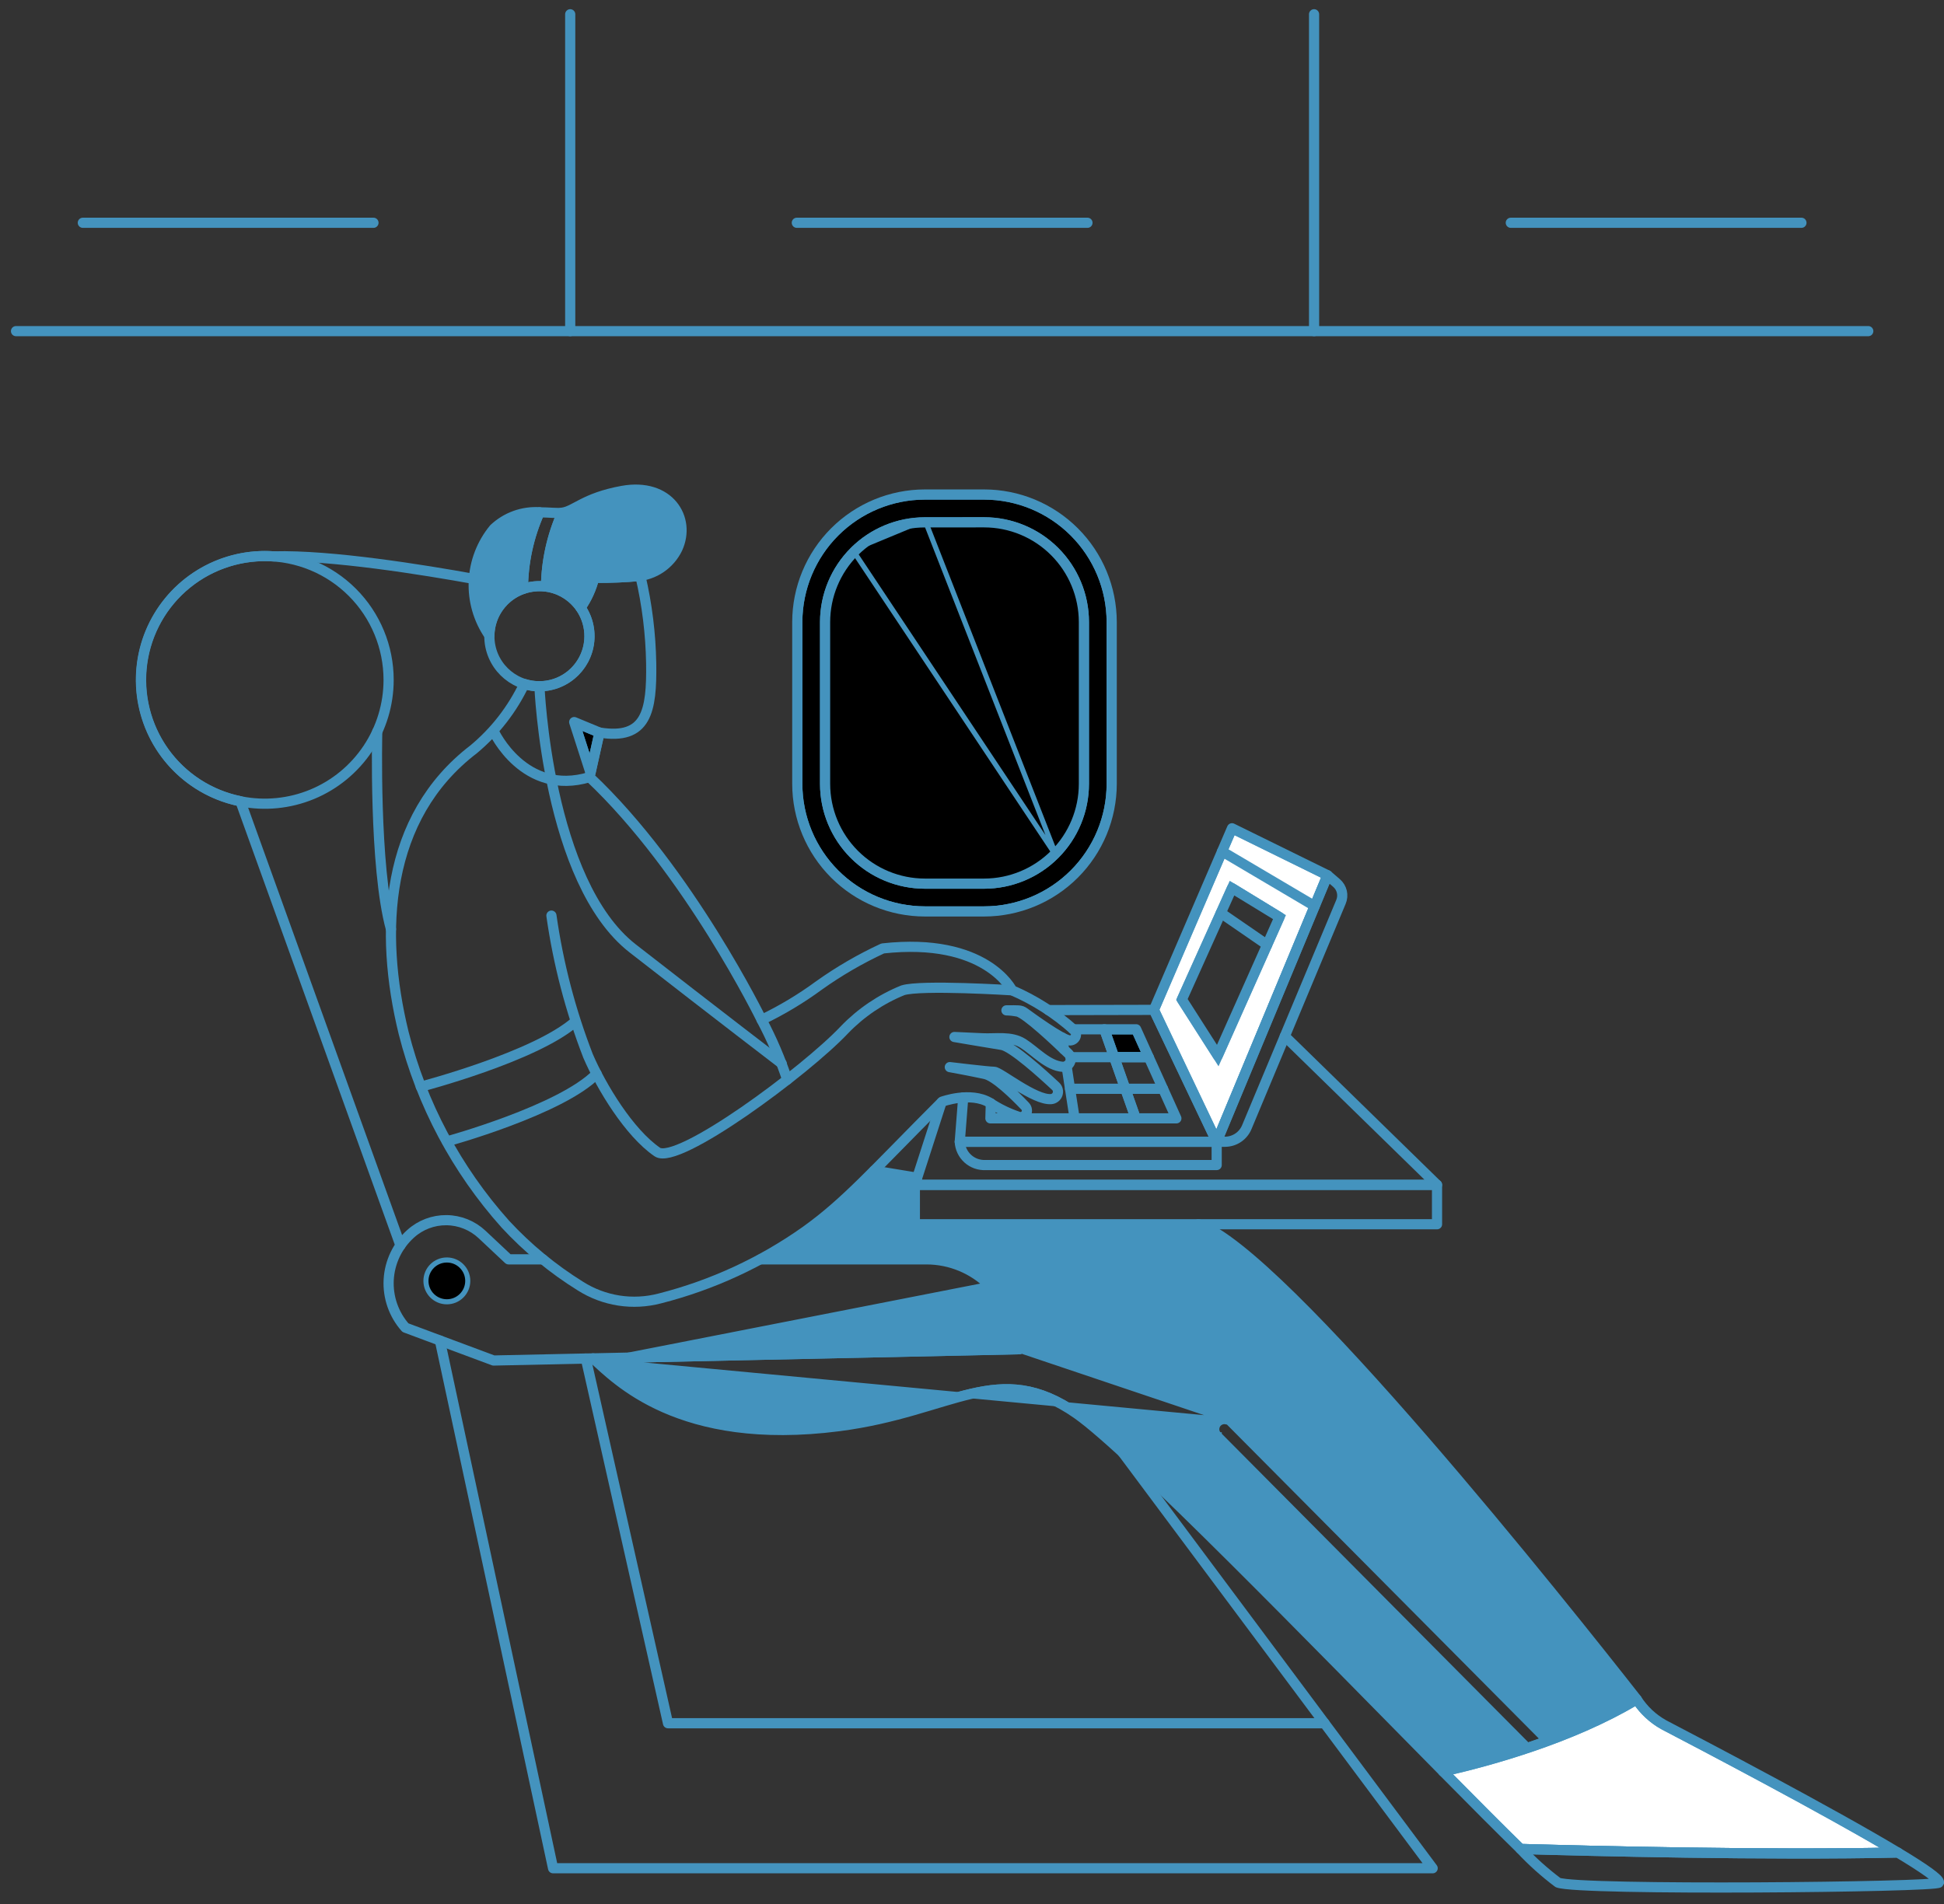 <svg width="147" height="144" viewBox="0 0 147 144" fill="none" xmlns="http://www.w3.org/2000/svg">
<rect x="0" y="0" width="147" height="144" fill="#333333" stroke="none"/>
<path d="M33.263 101.384L41.822 141.297H108.334L84.881 109.841" stroke="#4493BE" stroke-width="0.769" stroke-linecap="round" stroke-linejoin="round"/>
<path d="M35.831 43.784C32.101 43.109 25.015 41.956 20.704 42.08C18.33 41.91 15.98 42.65 14.132 44.15C12.284 45.65 11.077 47.797 10.755 50.156C10.434 52.514 11.022 54.907 12.401 56.847C13.78 58.787 15.846 60.129 18.179 60.601L30.278 94.188" stroke="#4493BE" stroke-width="0.769" stroke-linecap="round" stroke-linejoin="round"/>
<path d="M100.158 130.33H50.513L44.299 102.748" stroke="#4493BE" stroke-width="0.769" stroke-linecap="round" stroke-linejoin="round"/>
<path d="M29.386 51.42C29.386 53.273 28.837 55.083 27.808 56.623C26.778 58.163 25.316 59.364 23.605 60.073C21.893 60.781 20.01 60.967 18.194 60.605C16.377 60.244 14.708 59.352 13.398 58.042C12.088 56.733 11.197 55.064 10.835 53.247C10.474 51.431 10.659 49.547 11.368 47.836C12.077 46.125 13.277 44.662 14.818 43.633C16.358 42.604 18.168 42.055 20.021 42.055C22.504 42.055 24.887 43.042 26.643 44.798C28.399 46.554 29.386 48.936 29.386 51.42Z" stroke="#4493BE" stroke-width="0.769" stroke-linecap="round" stroke-linejoin="round"/>
<path d="M28.525 55.341C28.525 55.341 28.272 65.585 29.563 70.272" stroke="#4493BE" stroke-width="0.769" stroke-linecap="round" stroke-linejoin="round"/>
<path d="M92.686 107.376L93.014 107.707L116.718 131.571L116.811 131.533C116.948 131.477 117.145 131.396 117.389 131.294C117.877 131.09 118.552 130.805 119.296 130.479C120.705 129.862 122.357 129.101 123.476 128.468C120.791 125.045 114.2 116.738 107.473 108.98C104.05 105.033 100.595 101.231 97.602 98.288C96.105 96.816 94.726 95.562 93.527 94.611C92.338 93.67 91.341 93.04 90.588 92.786H69.18H68.987V92.594C68.987 91.892 68.985 91.358 68.983 90.948C68.98 90.349 68.979 90.011 68.988 89.796C68.995 89.609 69.011 89.499 69.044 89.386C69.059 89.334 69.077 89.283 69.097 89.229L69.098 89.226L66.17 88.744C63.854 91.234 61.177 93.361 58.231 95.055H70.053C71.908 95.055 73.687 95.791 74.999 97.103C74.999 97.103 74.999 97.103 74.999 97.103M92.686 107.376L76.855 102.048C76.855 100.245 76.139 98.514 74.863 97.239L74.999 97.103M92.686 107.376V107.526C92.661 107.521 92.636 107.519 92.611 107.517C92.532 107.514 92.454 107.527 92.38 107.554L92.378 107.555C92.304 107.583 92.236 107.627 92.179 107.683C92.123 107.738 92.079 107.806 92.05 107.879C92.02 107.953 92.006 108.033 92.009 108.113C92.012 108.193 92.031 108.271 92.066 108.342C92.089 108.39 92.128 108.438 92.148 108.462C92.161 108.477 92.173 108.49 92.181 108.499L92.191 108.511L92.194 108.514L92.195 108.515L92.196 108.515L92.196 108.515L92.196 108.515L92.196 108.516L92.196 108.516L92.199 108.519L115.518 131.994C113.437 132.69 111.324 133.282 109.184 133.767C107.893 132.459 106.514 131.057 105.084 129.604C101.294 125.752 97.151 121.54 93.364 117.772C90.743 115.163 88.291 112.765 86.244 110.845C84.201 108.927 82.552 107.477 81.541 106.77C80.031 105.714 78.677 105.169 77.355 104.969C76.033 104.769 74.757 104.917 73.41 105.227C72.515 105.434 71.578 105.715 70.573 106.017C70.072 106.167 69.554 106.322 69.016 106.476C67.391 106.941 65.562 107.397 63.402 107.674L63.402 107.674C57.388 108.448 53.206 107.552 50.321 106.283C47.793 105.17 46.252 103.768 45.329 102.919M92.686 107.376L45.329 102.919M74.999 97.103C76.311 98.414 77.047 100.194 77.047 102.048V102.237L76.859 102.241L45.329 102.919M74.999 97.103L45.329 102.919" fill="#4493BE" stroke="#4493BE" stroke-width="0.385"/>
<path d="M69.353 89.074L66.099 88.536" stroke="#4493BE" stroke-width="0.769" stroke-linecap="round" stroke-linejoin="round"/>
<path d="M44.844 102.735C46.559 104.266 51.334 109.419 63.427 107.863C72.118 106.745 75.471 102.759 81.431 106.925C85.424 109.716 99.668 124.399 109.123 133.976C112.343 133.251 118.766 131.536 123.764 128.521C118.578 121.904 96.942 94.662 90.619 92.591" stroke="#4493BE" stroke-width="0.769" stroke-linecap="round" stroke-linejoin="round"/>
<path d="M125.711 130.61L125.711 130.61L125.716 130.612C128.609 132.122 137.67 136.877 142.828 139.929C133.082 140.119 120.134 139.796 115.061 139.649C113.603 138.225 111.688 136.302 109.502 134.088C112.787 133.33 118.875 131.654 123.706 128.782C124.224 129.536 124.91 130.162 125.711 130.61Z" fill="white" stroke="#4493BE" stroke-width="0.385"/>
<path d="M143.502 140.107C138.467 137.078 128.808 132.009 125.805 130.442C124.977 129.979 124.276 129.32 123.764 128.523C118.767 131.538 112.343 133.252 109.123 133.978C111.436 136.322 113.461 138.357 114.981 139.839C120.114 139.988 133.635 140.328 143.502 140.107Z" stroke="#4493BE" stroke-width="0.769" stroke-linecap="round" stroke-linejoin="round"/>
<path d="M143.502 140.107C133.635 140.329 120.114 139.989 114.98 139.839C115.848 140.769 116.796 141.62 117.812 142.383C119.426 143.004 146.501 142.736 146.619 142.383C146.699 142.14 145.444 141.274 143.502 140.107Z" stroke="#4493BE" stroke-width="0.769" stroke-linecap="round" stroke-linejoin="round"/>
<path d="M71.192 83.378L69.18 89.611H108.665L97.154 78.37" stroke="#4493BE" stroke-width="0.769" stroke-linecap="round" stroke-linejoin="round"/>
<path d="M108.665 89.611H69.18V92.591H108.665V89.611Z" stroke="#4493BE" stroke-width="0.769" stroke-linecap="round" stroke-linejoin="round"/>
<path d="M79.278 76.394L87.253 76.377L92.002 86.352H72.574L72.837 83.004" stroke="#4493BE" stroke-width="0.769" stroke-linecap="round" stroke-linejoin="round"/>
<path d="M89.197 75.511L89.154 75.606L89.21 75.694L91.92 79.94L92.112 80.241L92.258 79.915L96.926 69.443L96.995 69.289L96.851 69.201L93.261 67.007L93.075 66.894L92.986 67.093L89.197 75.511ZM87.464 76.373L93.258 62.905L100.137 66.288L91.991 85.88L87.464 76.373Z" fill="white" stroke="#4493BE" stroke-width="0.385"/>
<path d="M87.253 76.377L92.002 86.352L100.384 66.195L93.161 62.643L87.253 76.377Z" stroke="#4493BE" stroke-width="0.769" stroke-linecap="round" stroke-linejoin="round"/>
<path d="M92.002 86.352H92.627C92.98 86.352 93.325 86.247 93.619 86.052C93.913 85.856 94.141 85.578 94.278 85.252L101.402 68.206C101.503 67.964 101.525 67.697 101.466 67.442C101.405 67.186 101.266 66.957 101.068 66.786L100.384 66.195L92.002 86.352Z" stroke="#4493BE" stroke-width="0.769" stroke-linecap="round" stroke-linejoin="round"/>
<path d="M92.409 64.391L99.413 68.529" stroke="#4493BE" stroke-width="0.769" stroke-linecap="round" stroke-linejoin="round"/>
<path d="M89.372 75.591L92.085 79.832L96.751 69.361L93.161 67.168L89.372 75.591Z" stroke="#4493BE" stroke-width="0.769" stroke-linecap="round" stroke-linejoin="round"/>
<path d="M92.315 69.049L95.816 71.459" stroke="#4493BE" stroke-width="0.769" stroke-linecap="round" stroke-linejoin="round"/>
<path d="M92.002 86.352H72.574C72.6 86.844 72.819 87.304 73.184 87.634C73.549 87.964 74.03 88.136 74.521 88.113H92.002V86.352Z" stroke="#4493BE" stroke-width="0.769" stroke-linecap="round" stroke-linejoin="round"/>
<path d="M84.252 79.957L83.509 77.846H81.155" stroke="#4493BE" stroke-width="0.769" stroke-linecap="round" stroke-linejoin="round"/>
<path d="M80.318 78.471L80.456 79.367" stroke="#4493BE" stroke-width="0.769" stroke-linecap="round" stroke-linejoin="round"/>
<path d="M80.651 80.634L80.914 82.347H85.093L84.252 79.957H80.954" stroke="#4493BE" stroke-width="0.769" stroke-linecap="round" stroke-linejoin="round"/>
<path d="M83.781 78.038H85.788L86.567 79.764H84.388L83.781 78.038Z" fill="black" stroke="#4493BE" stroke-width="0.385"/>
<path d="M86.865 79.957L85.912 77.846H83.509L84.252 79.957H86.865Z" stroke="#4493BE" stroke-width="0.769" stroke-linecap="round" stroke-linejoin="round"/>
<path d="M74.924 83.446L74.892 84.582H81.259" stroke="#4493BE" stroke-width="0.769" stroke-linecap="round" stroke-linejoin="round"/>
<path d="M84.252 79.957L85.093 82.347H87.945L86.865 79.957H84.252Z" stroke="#4493BE" stroke-width="0.769" stroke-linecap="round" stroke-linejoin="round"/>
<path d="M85.88 84.582H88.954L87.945 82.347H85.093L85.88 84.582Z" stroke="#4493BE" stroke-width="0.769" stroke-linecap="round" stroke-linejoin="round"/>
<path d="M80.915 82.347L81.259 84.582H85.88L85.093 82.347H80.915Z" stroke="#4493BE" stroke-width="0.769" stroke-linecap="round" stroke-linejoin="round"/>
<path d="M1.211 25.044H141.273" stroke="#4493BE" stroke-width="0.769" stroke-linecap="round" stroke-linejoin="round"/>
<path d="M6.263 16.849H28.241" stroke="#4493BE" stroke-width="0.769" stroke-linecap="round" stroke-linejoin="round"/>
<path d="M60.253 16.849H82.231" stroke="#4493BE" stroke-width="0.769" stroke-linecap="round" stroke-linejoin="round"/>
<path d="M114.243 16.849H136.22" stroke="#4493BE" stroke-width="0.769" stroke-linecap="round" stroke-linejoin="round"/>
<path d="M43.118 1.079V25.044" stroke="#4493BE" stroke-width="0.769" stroke-linecap="round" stroke-linejoin="round"/>
<path d="M99.366 1.079V25.044" stroke="#4493BE" stroke-width="0.769" stroke-linecap="round" stroke-linejoin="round"/>
<path d="M78.914 48.182C79.061 47.827 79.137 47.447 79.137 47.063C79.137 46.485 78.966 45.919 78.644 45.438C78.322 44.958 77.866 44.583 77.332 44.362C76.798 44.141 76.21 44.083 75.643 44.196C75.075 44.308 74.554 44.587 74.145 44.996L74.145 44.996C73.737 45.404 73.458 45.925 73.345 46.493C73.233 47.06 73.29 47.648 73.512 48.182L73.512 48.182C73.733 48.716 74.108 49.173 74.589 49.494C75.069 49.815 75.635 49.987 76.213 49.987C76.597 49.987 76.977 49.911 77.332 49.764C77.687 49.617 78.009 49.402 78.281 49.13L78.281 49.13C78.552 48.859 78.767 48.537 78.914 48.182ZM78.914 48.182C78.914 48.182 78.914 48.182 78.914 48.182L78.736 48.108L78.914 48.182C78.914 48.182 78.914 48.182 78.914 48.182ZM66.717 39.286L66.717 39.286C67.736 38.864 68.829 38.646 69.932 38.646H74.421C75.524 38.646 76.617 38.864 77.636 39.286L77.709 39.108L77.636 39.286C78.655 39.708 79.581 40.327 80.361 41.107C81.141 41.887 81.76 42.813 82.183 43.833C82.605 44.852 82.821 45.944 82.821 47.048V58.155L77.844 53.034L77.694 52.879L77.557 53.046L72.764 58.917L67.1 51.171L66.957 50.975L66.799 51.16L61.531 57.334V47.048C61.531 45.944 61.748 44.852 62.17 43.833C62.593 42.813 63.211 41.887 63.992 41.107C64.772 40.327 65.698 39.708 66.717 39.286Z" fill="white" stroke="#4493BE" stroke-width="0.385"/>
<path d="M74.421 38.454H69.932C68.803 38.454 67.686 38.676 66.643 39.108C65.601 39.54 64.653 40.173 63.855 40.971C63.058 41.769 62.425 42.716 61.993 43.759C61.561 44.802 61.339 45.919 61.339 47.048V57.856L66.945 51.285L72.755 59.232L77.706 53.168L83.014 58.629V47.048C83.014 45.919 82.792 44.802 82.36 43.759C81.928 42.716 81.295 41.769 80.497 40.971C79.699 40.173 78.752 39.54 77.709 39.108C76.667 38.676 75.549 38.454 74.421 38.454Z" stroke="#4493BE" stroke-width="0.769" stroke-linecap="round" stroke-linejoin="round"/>
<path d="M77.706 53.166L72.755 59.23L66.945 51.285L61.339 57.856V59.289C61.339 61.568 62.245 63.753 63.856 65.365C65.468 66.976 67.653 67.881 69.932 67.881H74.421C76.7 67.881 78.885 66.976 80.497 65.365C82.108 63.753 83.014 61.568 83.014 59.289V58.629L77.706 53.166Z" stroke="#4493BE" stroke-width="0.769" stroke-linecap="round" stroke-linejoin="round"/>
<path d="M76.213 49.794C76.753 49.794 77.281 49.634 77.731 49.334C78.18 49.034 78.529 48.607 78.736 48.108C78.943 47.609 78.997 47.06 78.891 46.53C78.787 46 78.526 45.513 78.145 45.132C77.763 44.749 77.276 44.489 76.746 44.384C76.216 44.279 75.666 44.333 75.168 44.539C74.668 44.746 74.242 45.096 73.942 45.545C73.642 45.995 73.481 46.523 73.481 47.063C73.481 47.422 73.552 47.777 73.689 48.108C73.827 48.44 74.028 48.741 74.281 48.994C74.535 49.248 74.836 49.449 75.168 49.586C75.499 49.724 75.854 49.794 76.213 49.794Z" stroke="#4493BE" stroke-width="0.769" stroke-linecap="round" stroke-linejoin="round"/>
<path d="M69.932 39.314L69.932 39.314L74.42 39.311L74.421 39.311C76.471 39.313 78.437 40.129 79.886 41.578C81.337 43.028 82.152 44.993 82.154 47.044L82.154 47.044V59.289V59.289C82.152 61.34 81.337 63.305 79.886 64.755C79.886 64.755 79.886 64.755 79.886 64.755M69.932 39.314L79.886 64.755M69.932 39.314C67.882 39.316 65.917 40.131 64.467 41.58L69.932 39.314ZM79.886 64.755C78.437 66.205 76.471 67.02 74.421 67.023H74.421H69.932H69.932C67.881 67.02 65.916 66.205 64.466 64.755L64.591 64.63L64.466 64.755C63.017 63.305 62.201 61.34 62.199 59.289L62.199 59.289L62.199 47.044V47.044C62.202 44.994 63.018 43.029 64.467 41.58L79.886 64.755ZM74.42 68.74H69.932C67.427 68.736 65.025 67.739 63.253 65.968C61.482 64.196 60.485 61.794 60.481 59.289V47.044C60.485 44.538 61.482 42.137 63.253 40.365C65.025 38.593 67.427 37.597 69.932 37.593H74.42C76.926 37.597 79.327 38.593 81.099 40.365C82.871 42.137 83.868 44.539 83.871 47.044V59.289C83.868 61.794 82.871 64.196 81.099 65.968C79.327 67.739 76.925 68.736 74.42 68.74Z" fill="black" stroke="#4493BE" stroke-width="0.385"/>
<path d="M74.421 68.932H69.932C67.376 68.928 64.925 67.911 63.117 66.104C61.31 64.296 60.292 61.846 60.289 59.289V47.044C60.292 44.487 61.31 42.037 63.117 40.229C64.925 38.422 67.376 37.404 69.932 37.401H74.421C76.977 37.404 79.427 38.422 81.235 40.229C83.043 42.037 84.06 44.487 84.064 47.044V59.289C84.06 61.846 83.043 64.296 81.235 66.104C79.427 67.911 76.977 68.928 74.421 68.932ZM69.932 39.506C67.933 39.508 66.017 40.303 64.603 41.716C63.19 43.129 62.394 45.045 62.391 47.044V59.289C62.393 61.288 63.189 63.205 64.602 64.619C66.016 66.033 67.933 66.828 69.932 66.831H74.421C76.42 66.828 78.337 66.033 79.75 64.619C81.165 63.205 81.96 61.288 81.962 59.289V47.044C81.96 45.044 81.165 43.128 79.75 41.714C78.337 40.3 76.42 39.505 74.421 39.503L69.932 39.506Z" stroke="#4493BE" stroke-width="0.769" stroke-miterlimit="10"/>
<path d="M41.051 95.246H38.456L36.451 93.363C35.723 92.679 34.764 92.293 33.764 92.283C32.765 92.272 31.798 92.638 31.056 93.307C30.065 94.199 29.468 95.447 29.393 96.778C29.319 98.109 29.773 99.415 30.658 100.412L37.322 102.897L76.855 102.047C76.855 100.243 76.139 98.514 74.863 97.238C73.588 95.963 71.858 95.246 70.054 95.246H57.496" stroke="#4493BE" stroke-width="0.769" stroke-linecap="round" stroke-linejoin="round"/>
<path d="M35.371 96.875C35.371 97.748 34.663 98.456 33.79 98.456C32.916 98.456 32.209 97.748 32.209 96.875C32.209 96.002 32.916 95.294 33.79 95.294C34.663 95.294 35.371 96.002 35.371 96.875Z" fill="black" stroke="#4493BE" stroke-width="0.385"/>
<path d="M39.012 39.187L39.012 39.187C39.492 39.014 39.998 38.925 40.508 38.926C39.772 40.66 39.38 42.522 39.353 44.407C38.637 44.685 38.015 45.166 37.564 45.791L37.564 45.791C37.202 46.295 36.963 46.873 36.865 47.48C36.26 46.418 35.964 45.204 36.017 43.976L36.017 43.975C36.078 42.563 36.596 41.209 37.494 40.117C37.931 39.707 38.448 39.39 39.012 39.187Z" fill="#4493BE" stroke="#4493BE" stroke-width="0.385"/>
<path d="M39.545 44.541C39.554 42.542 39.98 40.567 40.797 38.743C40.169 38.703 39.539 38.792 38.946 39.006C38.354 39.22 37.812 39.553 37.353 39.985C36.424 41.111 35.888 42.509 35.825 43.967C35.762 45.426 36.177 46.865 37.006 48.066C37.017 47.289 37.266 46.534 37.72 45.904C38.174 45.273 38.811 44.797 39.545 44.541Z" stroke="#4493BE" stroke-width="0.769" stroke-linecap="round" stroke-linejoin="round"/>
<path d="M41.287 44.365C41.316 42.439 41.735 40.538 42.52 38.779C42.119 38.831 41.525 38.749 40.797 38.748C39.981 40.572 39.554 42.547 39.545 44.546C40.103 44.351 40.7 44.289 41.287 44.365Z" stroke="#4493BE" stroke-width="0.769" stroke-linecap="round" stroke-linejoin="round"/>
<path d="M47.071 37.319L47.071 37.319C48.8 37.002 50.034 37.51 50.715 38.332C51.398 39.158 51.549 40.33 51.054 41.404C50.784 41.964 50.371 42.443 49.856 42.792C49.341 43.142 48.743 43.349 48.122 43.393L48.122 43.393L48.119 43.393C47.245 43.467 46.447 43.495 45.868 43.504C45.579 43.509 45.344 43.509 45.182 43.508C45.101 43.508 45.038 43.507 44.996 43.506L44.948 43.505L44.936 43.505L44.933 43.505L44.932 43.505L44.932 43.505L44.932 43.505H44.932L44.778 43.501L44.74 43.651C44.567 44.35 44.281 45.015 43.893 45.621C43.605 45.263 43.257 44.957 42.864 44.717C42.44 44.459 41.972 44.282 41.485 44.196C41.533 42.388 41.93 40.605 42.655 38.946C42.881 38.902 43.092 38.816 43.309 38.709C43.435 38.648 43.566 38.578 43.704 38.505L43.722 38.495C43.855 38.424 43.995 38.349 44.149 38.272C44.788 37.949 45.662 37.577 47.071 37.319Z" fill="#4493BE" stroke="#4493BE" stroke-width="0.385"/>
<path d="M47.036 37.13C44.176 37.653 43.471 38.646 42.521 38.774C41.737 40.533 41.317 42.434 41.289 44.361C41.811 44.43 42.313 44.607 42.764 44.881C43.214 45.156 43.601 45.521 43.902 45.953C44.379 45.27 44.727 44.505 44.927 43.697C44.927 43.697 46.376 43.733 48.135 43.585C48.79 43.538 49.421 43.32 49.964 42.951C50.507 42.583 50.943 42.077 51.228 41.486C52.277 39.211 50.602 36.476 47.036 37.13Z" stroke="#4493BE" stroke-width="0.769" stroke-linecap="round" stroke-linejoin="round"/>
<path d="M80.862 78.687C80.957 78.698 81.055 78.677 81.138 78.628C81.222 78.58 81.288 78.507 81.326 78.418C81.365 78.329 81.374 78.23 81.353 78.136C81.332 78.042 81.281 77.957 81.208 77.893C79.82 76.648 78.239 75.636 76.527 74.897C76.527 74.897 74.571 70.862 66.748 71.731C65.062 72.512 63.451 73.447 61.937 74.525C60.573 75.528 59.118 76.401 57.591 77.133C57.591 77.133 52.091 65.854 44.581 58.776L45.332 55.403C48.9 55.983 49.293 53.783 49.241 50.177C49.204 47.946 48.93 45.725 48.423 43.553C47.262 43.669 46.095 43.719 44.928 43.7C44.727 44.509 44.38 45.273 43.903 45.956C44.351 46.606 44.584 47.38 44.572 48.169C44.559 48.958 44.3 49.723 43.832 50.358C43.364 50.994 42.71 51.467 41.96 51.713C41.21 51.958 40.402 51.964 39.649 51.729C38.745 53.632 37.44 55.316 35.822 56.666C29.077 61.822 28.648 70.463 30.523 78.124C31.883 83.496 34.523 88.459 38.218 92.588C39.891 94.395 41.798 95.968 43.889 97.268C44.773 97.829 45.764 98.201 46.799 98.362C47.834 98.522 48.891 98.467 49.904 98.2C53.857 97.192 57.592 95.465 60.921 93.107C63.974 90.915 65.908 88.668 71.246 83.317C71.246 83.317 73.389 82.531 74.843 83.399C75.526 83.854 76.268 84.213 77.047 84.471C77.149 84.497 77.257 84.489 77.354 84.448C77.451 84.408 77.533 84.337 77.586 84.246C77.64 84.155 77.663 84.05 77.651 83.945C77.639 83.84 77.594 83.742 77.522 83.665C76.703 82.806 75.263 81.396 74.471 81.226C73.323 80.977 71.822 80.707 71.822 80.707C71.822 80.707 74.74 81.06 75.174 81.06C75.598 81.06 78.241 83.235 79.487 83.126C79.596 83.117 79.699 83.076 79.785 83.009C79.871 82.942 79.936 82.851 79.971 82.749C80.007 82.646 80.011 82.534 79.985 82.429C79.959 82.323 79.903 82.228 79.823 82.153C78.78 81.178 76.537 79.155 75.754 79.029C74.719 78.864 72.171 78.429 72.171 78.429C72.874 78.458 73.576 78.49 74.278 78.526C75.299 78.578 76.45 78.339 77.36 78.914C78.271 79.49 79.24 80.609 80.369 80.685C80.486 80.687 80.601 80.654 80.699 80.59C80.797 80.526 80.873 80.434 80.918 80.326C80.963 80.218 80.974 80.099 80.95 79.984C80.927 79.87 80.869 79.765 80.785 79.683C79.808 78.738 77.608 76.664 76.955 76.505C76.674 76.452 76.389 76.421 76.103 76.414C77.01 76.414 77.179 76.373 77.469 76.585C77.973 76.952 80.249 78.608 80.862 78.687Z" stroke="#4493BE" stroke-width="0.769" stroke-linecap="round" stroke-linejoin="round"/>
<path d="M76.527 74.897C76.527 74.897 69.639 74.462 68.269 74.897C66.607 75.571 65.106 76.586 63.861 77.877C60.919 81.004 51.233 88.177 49.703 87.128C47.579 85.674 45.471 82.199 44.465 79.857C43.142 76.438 42.213 72.878 41.697 69.248" stroke="#4493BE" stroke-width="0.769" stroke-linecap="round" stroke-linejoin="round"/>
<path d="M37.351 55.341C37.351 55.341 39.628 60.263 44.578 58.776" stroke="#4493BE" stroke-width="0.769" stroke-linecap="round" stroke-linejoin="round"/>
<path d="M31.819 82.188C31.819 82.188 40.478 79.926 43.509 77.257" stroke="#4493BE" stroke-width="0.769" stroke-linecap="round" stroke-linejoin="round"/>
<path d="M33.79 86.329C33.79 86.329 42.418 83.963 45.116 81.214" stroke="#4493BE" stroke-width="0.769" stroke-linecap="round" stroke-linejoin="round"/>
<path d="M57.591 77.133C58.363 78.585 59.011 80.099 59.529 81.66" stroke="#4493BE" stroke-width="0.769" stroke-linecap="round" stroke-linejoin="round"/>
<path d="M41.163 51.887C43.244 51.682 44.765 49.828 44.559 47.747C44.354 45.666 42.501 44.145 40.419 44.35C38.338 44.555 36.817 46.409 37.023 48.49C37.228 50.572 39.081 52.093 41.163 51.887Z" stroke="#4493BE" stroke-width="0.769" stroke-linecap="round" stroke-linejoin="round"/>
<path d="M40.791 51.906C40.791 51.906 41.387 66.702 47.844 71.731C54.301 76.76 59.112 80.438 59.112 80.438" stroke="#4493BE" stroke-width="0.769" stroke-linecap="round" stroke-linejoin="round"/>
<path d="M44.619 57.711L43.731 54.948L45.107 55.519L44.619 57.711Z" fill="black" stroke="#4493BE" stroke-width="0.385"/>
<path d="M45.33 55.403L43.42 54.611L44.653 58.444L45.33 55.403Z" stroke="#4493BE" stroke-width="0.769" stroke-linecap="round" stroke-linejoin="round"/>
</svg>
